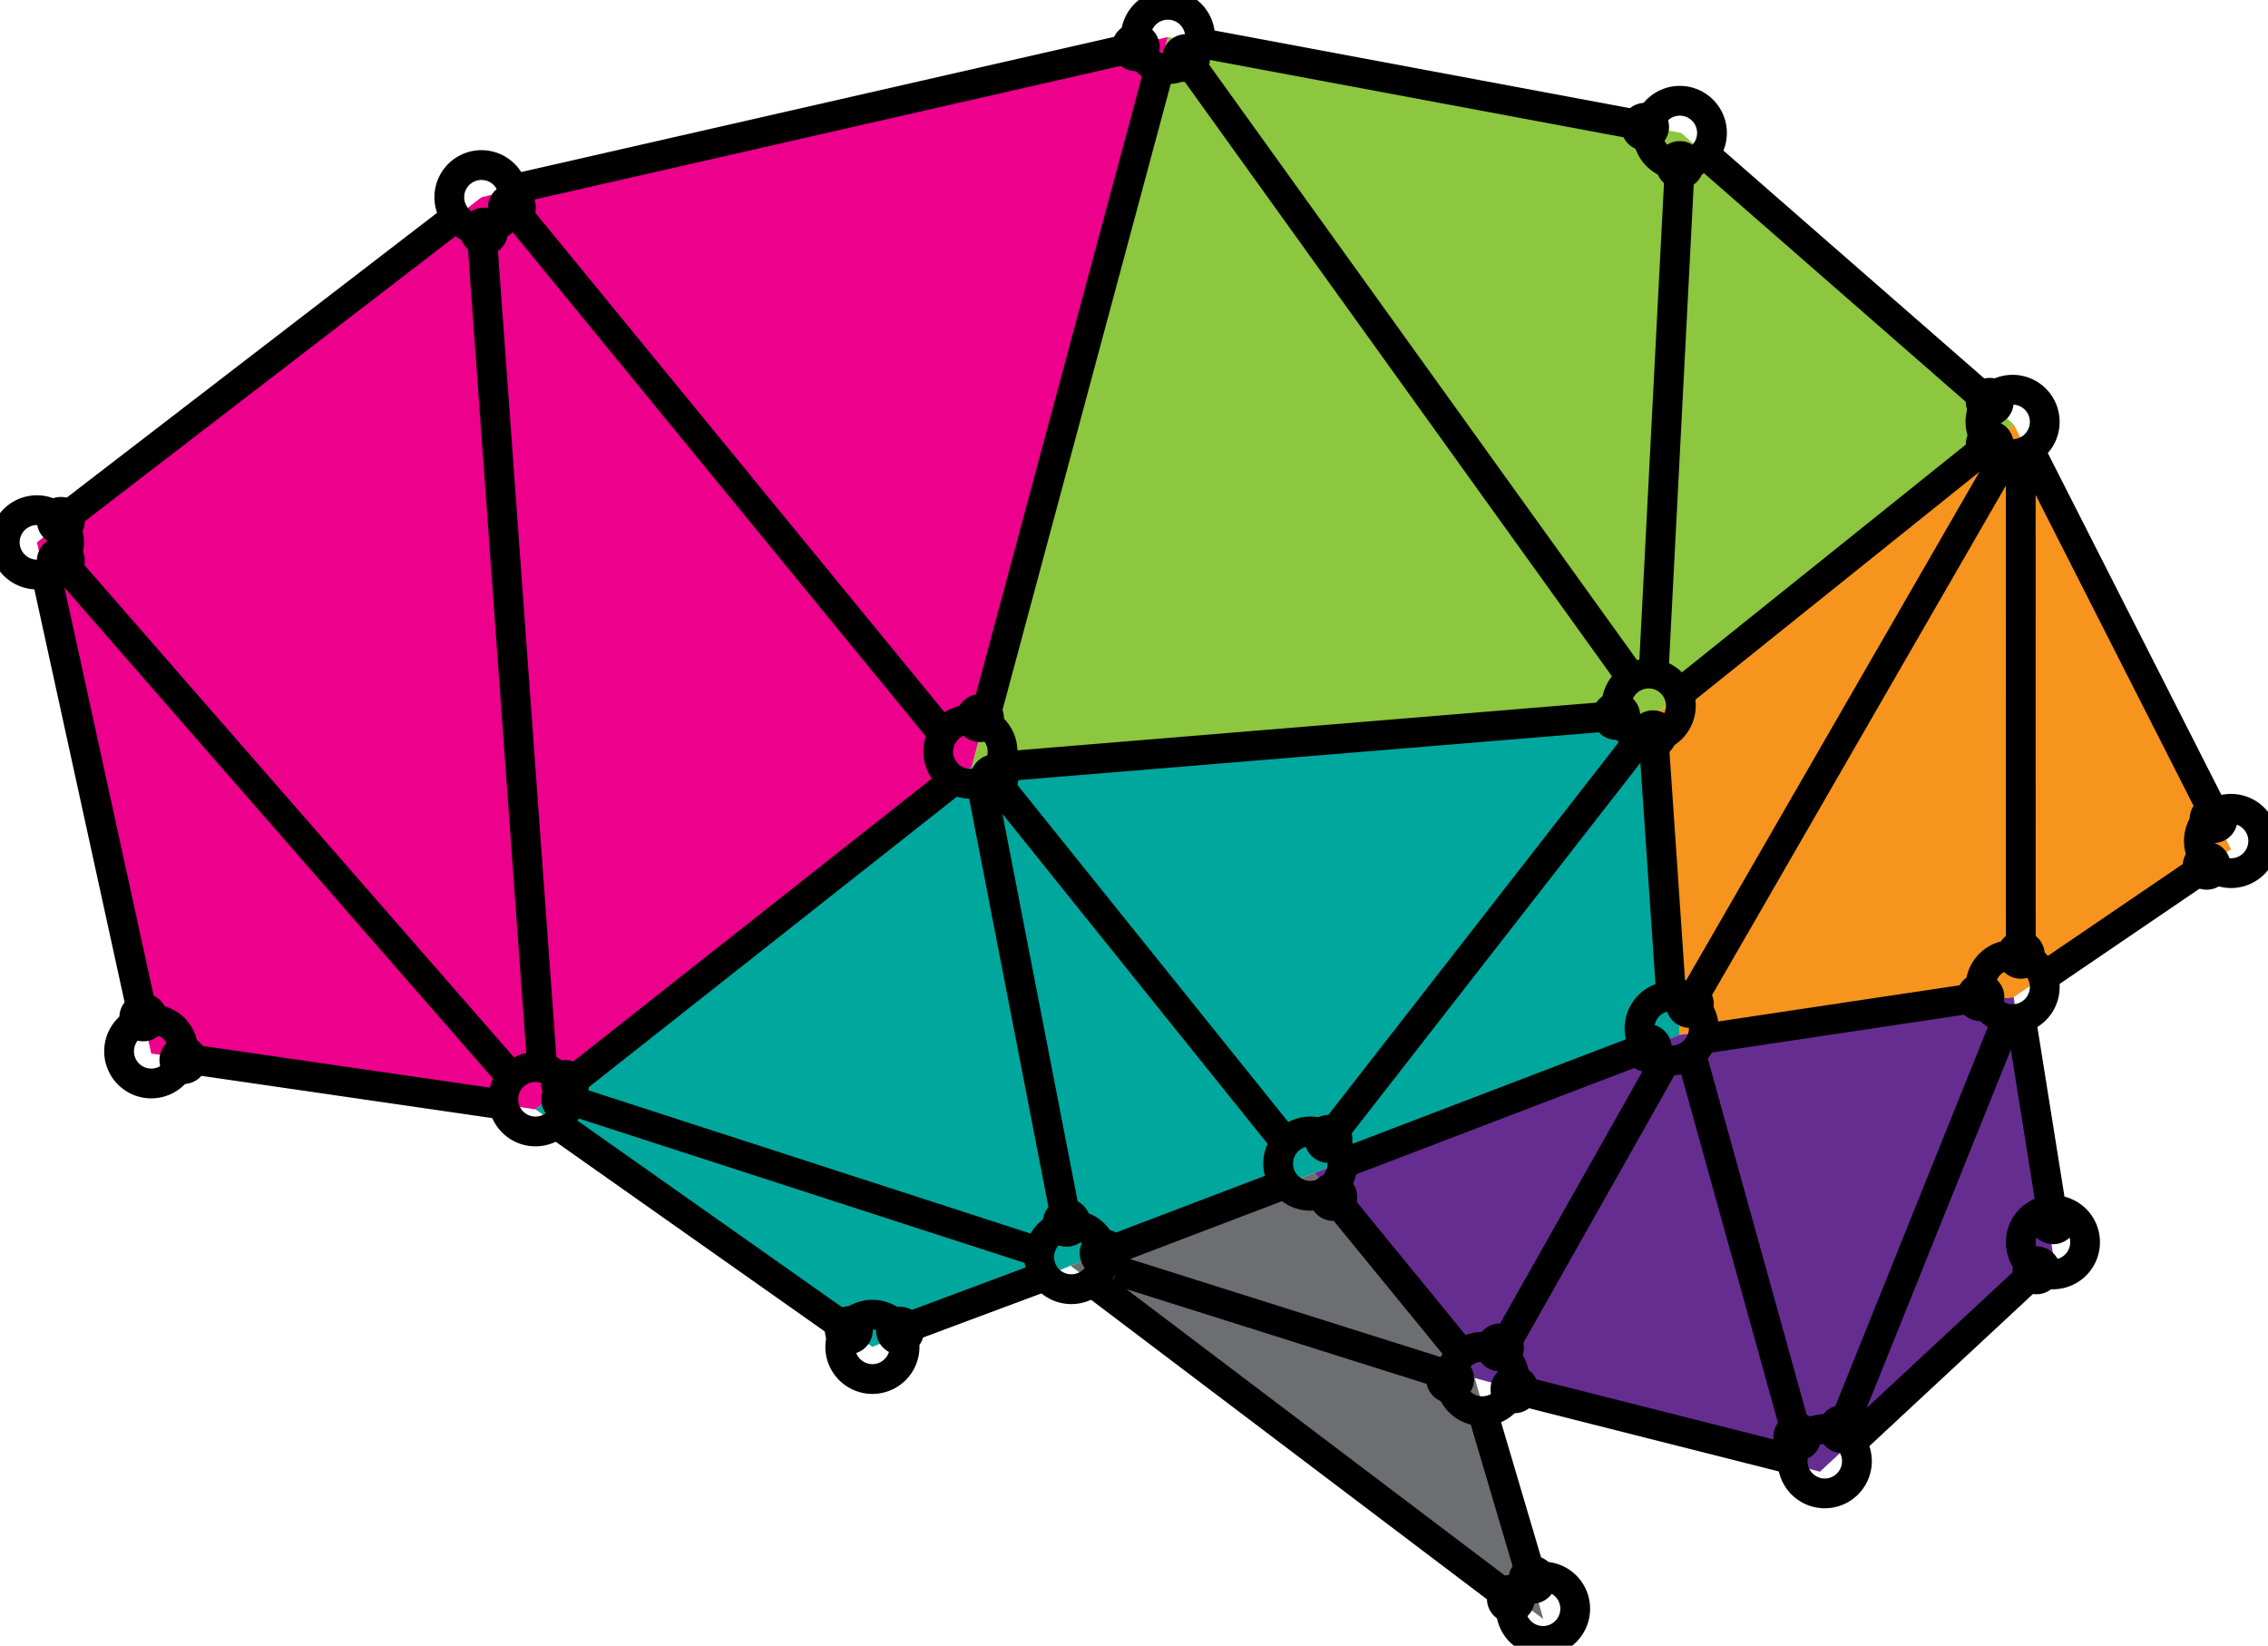 <svg xmlns="http://www.w3.org/2000/svg" width="533.25" height="386.85" viewBox="0 0 533.25 386.85">
  <defs>
    <style>
      .cls-1 {
        fill: #ec008c;
      }

      .cls-1, .cls-2, .cls-3, .cls-4, .cls-5, .cls-6, .cls-9 {
        fill-rule: evenodd;
      }

      .cls-2 {
        fill: #8dc63f;
      }

      .cls-3 {
        fill: #f7941d;
      }

      .cls-4 {
        fill: #00a79d;
      }

      .cls-5 {
        fill: #6d6e71;
      }

      .cls-6 {
        fill: #662d91;
      }

      .cls-7 {
        fill: none;
        stroke: #000;
        stroke-miterlimit: 8;
        stroke-width: 7px;
      }
    </style>
  </defs>
  <title>v1</title>
  <g id="Layer_5" data-name="Layer 5">
    <polyline class="cls-1" points="228.49 180.25 274.61 8.69 113.2 46.37 8.69 127.48 35.56 247.65 125.92 260.78"/>
    <polygon class="cls-2" points="473.45 99.75 395.29 31.25 274.61 8.69 228.49 180.25 388.79 168.28 473.45 99.75"/>
    <polyline class="cls-3" points="473.45 99.75 524.57 199.63 473.45 234.41 394.96 243.24 388.79 168.28"/>
    <polygon class="cls-4" points="388.79 168.28 394.96 243.24 309.08 275.7 251.7 297.54 205.13 316.61 125.92 260.78 228.49 180.25 388.79 168.28"/>
    <polyline class="cls-5" points="251.7 297.54 362.86 380.59 346.74 323.94 309.08 275.7"/>
    <polygon class="cls-6" points="309.08 275.7 394.96 243.24 473.45 234.41 482.74 294.98 427.9 345.96 346.74 323.94 309.08 275.7"/>
  </g>
  <g id="Layer_2" data-name="Layer 2">
    <path class="cls-7" d="M31.79,355.13a7.56,7.56,0,1,1,7.56,7.56,7.56,7.56,0,0,1-7.56-7.56Z" transform="translate(-30.67 -227.64)"/>
    <path class="cls-7" d="M58.67,474.77a7.56,7.56,0,1,1,7.56,7.56,7.56,7.56,0,0,1-7.56-7.56Z" transform="translate(-30.67 -227.64)"/>
    <path class="cls-7" d="M149,486.05a7.56,7.56,0,1,1,7.56,7.56,7.56,7.56,0,0,1-7.56-7.56Z" transform="translate(-30.67 -227.64)"/>
    <path class="cls-7" d="M228.23,544.25a7.56,7.56,0,1,1,7.56,7.56,7.56,7.56,0,0,1-7.56-7.56Z" transform="translate(-30.67 -227.64)"/>
    <path class="cls-7" d="M275,523.13a7.56,7.56,0,1,1,7.56,7.56,7.56,7.56,0,0,1-7.56-7.56Z" transform="translate(-30.67 -227.64)"/>
    <path class="cls-7" d="M385.91,605.81a7.56,7.56,0,1,1,7.56,7.56,7.56,7.56,0,0,1-7.56-7.56Z" transform="translate(-30.67 -227.64)"/>
    <path class="cls-7" d="M331.19,501.17a7.56,7.56,0,1,1,7.56,7.56,7.56,7.56,0,0,1-7.56-7.56Z" transform="translate(-30.67 -227.64)"/>
    <path class="cls-7" d="M371.63,551.81a7.56,7.56,0,1,1,7.56,7.56,7.56,7.56,0,0,1-7.56-7.56Z" transform="translate(-30.67 -227.64)"/>
    <path class="cls-7" d="M452.15,571.13a7.56,7.56,0,1,1,7.56,7.56,7.56,7.56,0,0,1-7.56-7.56Z" transform="translate(-30.67 -227.64)"/>
    <path class="cls-7" d="M505.79,519.65a7.56,7.56,0,1,1,7.56,7.56,7.56,7.56,0,0,1-7.56-7.56Z" transform="translate(-30.67 -227.64)"/>
    <path class="cls-7" d="M496.31,459.65a7.56,7.56,0,1,1,7.56,7.56,7.56,7.56,0,0,1-7.56-7.56Z" transform="translate(-30.67 -227.64)"/>
    <path class="cls-7" d="M547.67,425.33a7.56,7.56,0,1,1,7.56,7.56,7.56,7.56,0,0,1-7.56-7.56Z" transform="translate(-30.67 -227.64)"/>
    <path class="cls-7" d="M496.31,326.81a7.56,7.56,0,1,1,7.56,7.56,7.56,7.56,0,0,1-7.56-7.56Z" transform="translate(-30.67 -227.64)"/>
    <path class="cls-7" d="M297.71,236.33a7.56,7.56,0,1,1,7.56,7.56,7.56,7.56,0,0,1-7.56-7.56Z" transform="translate(-30.67 -227.64)"/>
    <path class="cls-7" d="M136.31,274a7.56,7.56,0,1,1,7.56,7.56,7.56,7.56,0,0,1-7.56-7.56Z" transform="translate(-30.67 -227.64)"/>
    <path class="cls-7" d="M418.07,258.89a7.56,7.56,0,1,1,7.56,7.56,7.56,7.56,0,0,1-7.56-7.56Z" transform="translate(-30.67 -227.64)"/>
    <path class="cls-7" d="M251.27,404.33a7.56,7.56,0,1,1,7.56,7.56,7.56,7.56,0,0,1-7.56-7.56Z" transform="translate(-30.67 -227.64)"/>
    <path class="cls-7" d="M410.75,393.53a7.56,7.56,0,1,1,7.56,7.56,7.56,7.56,0,0,1-7.56-7.56Z" transform="translate(-30.67 -227.64)"/>
    <path class="cls-7" d="M416.15,469.37a7.56,7.56,0,1,1,7.56,7.56,7.56,7.56,0,0,1-7.56-7.56Z" transform="translate(-30.67 -227.64)"/>
  </g>
  <g id="Layer_3" data-name="Layer 3">
    <path class="cls-9" d="M348.64,495.4A5.63,5.63,0,1,0,343,501a5.63,5.63,0,0,0,5.63-5.62Z" transform="translate(-30.67 -227.64)"/>
    <line class="cls-7" x1="385.46" y1="173.91" x2="312.34" y2="267.75"/>
    <path class="cls-9" d="M258.83,410.6a5.63,5.63,0,1,1,5.63,5.63,5.63,5.63,0,0,1-5.63-5.63Z" transform="translate(-30.67 -227.64)"/>
    <line class="cls-7" x1="232.43" y1="181.67" x2="301.67" y2="267.82"/>
    <path class="cls-9" d="M447.63,565.41a5.63,5.63,0,1,1,5.63,5.62,5.63,5.63,0,0,1-5.63-5.62Z" transform="translate(-30.67 -227.64)"/>
    <line class="cls-7" x1="397.31" y1="246.71" x2="422.59" y2="337.76"/>
    <path class="cls-9" d="M469.41,563.57a5.63,5.63,0,1,0-5.63,5.62,5.63,5.63,0,0,0,5.63-5.62Z" transform="translate(-30.67 -227.64)"/>
    <line class="cls-7" x1="472.07" y1="239.15" x2="433.12" y2="335.93"/>
    <path class="cls-9" d="M377.71,544.4a5.63,5.63,0,1,0,5.62-5.63,5.62,5.62,0,0,0-5.62,5.63Z" transform="translate(-30.67 -227.64)"/>
    <line class="cls-7" x1="352.66" y1="318.32" x2="391.87" y2="248.87"/>
    <path class="cls-9" d="M275.83,515.07a5.63,5.63,0,1,1,5.63,5.63,5.62,5.62,0,0,1-5.63-5.63Z" transform="translate(-30.67 -227.64)"/>
    <line class="cls-7" x1="230.67" y1="183.81" x2="250.79" y2="287.43"/>
    <path class="cls-9" d="M157.93,486.05a5.63,5.63,0,1,1,5.63,5.62,5.63,5.63,0,0,1-5.63-5.62Z" transform="translate(-30.67 -227.64)"/>
    <line class="cls-7" x1="133.48" y1="258.41" x2="245.17" y2="294.58"/>
    <path class="cls-9" d="M303.91,241.31a5.63,5.63,0,1,1,5.62,5.62,5.62,5.62,0,0,1-5.62-5.62Z" transform="translate(-30.67 -227.64)"/>
    <line class="cls-7" x1="278.87" y1="13.67" x2="383.67" y2="159.47"/>
    <path class="cls-9" d="M433.6,463.64a5.63,5.63,0,1,0-5.63,5.62,5.63,5.63,0,0,0,5.63-5.62Z" transform="translate(-30.67 -227.64)"/>
    <line class="cls-7" x1="472.1" y1="106.31" x2="397.3" y2="235.99"/>
    <path class="cls-9" d="M545.5,420.18a5.63,5.63,0,1,1,5.62,5.63,5.62,5.62,0,0,1-5.62-5.63Z" transform="translate(-30.67 -227.64)"/>
    <line class="cls-7" x1="477.11" y1="105.63" x2="520.46" y2="190.98"/>
    <path class="cls-9" d="M555.14,431.16a5.63,5.63,0,1,0-5.62,5.62,5.63,5.63,0,0,0,5.62-5.62Z" transform="translate(-30.67 -227.64)"/>
    <line class="cls-7" x1="518.85" y1="203.51" x2="480.76" y2="229.43"/>
    <path class="cls-9" d="M507.78,514.49a5.63,5.63,0,1,1,5.63,5.62,5.63,5.63,0,0,1-5.63-5.62Z" transform="translate(-30.67 -227.64)"/>
    <line class="cls-7" x1="475.12" y1="239.15" x2="482.74" y2="286.84"/>
    <path class="cls-9" d="M515.12,526.26a5.63,5.63,0,1,0-5.62,5.62,5.63,5.63,0,0,0,5.62-5.62Z" transform="translate(-30.67 -227.64)"/>
    <line class="cls-7" x1="478.83" y1="298.62" x2="435.23" y2="339.15"/>
    <path class="cls-9" d="M392.38,554.21a5.63,5.63,0,1,1-5.63-5.63,5.63,5.63,0,0,1,5.63,5.63Z" transform="translate(-30.67 -227.64)"/>
    <line class="cls-7" x1="422.59" y1="343.39" x2="356.08" y2="326.57"/>
    <path class="cls-9" d="M349.78,509a5.63,5.63,0,1,1-5.63-5.63,5.63,5.63,0,0,1,5.63,5.63Z" transform="translate(-30.67 -227.64)"/>
    <line class="cls-7" x1="343.73" y1="318.32" x2="313.48" y2="281.33"/>
    <path class="cls-9" d="M385.33,599a5.63,5.63,0,1,1,5.63,5.62,5.63,5.63,0,0,1-5.63-5.62Z" transform="translate(-30.67 -227.64)"/>
    <line class="cls-7" x1="348.52" y1="331.73" x2="360.16" y2="371.09"/>
    <path class="cls-9" d="M391.54,603.47a5.63,5.63,0,1,1-5.63-5.63,5.63,5.63,0,0,1,5.63,5.63Z" transform="translate(-30.67 -227.64)"/>
    <line class="cls-7" x1="355.24" y1="375.82" x2="256.74" y2="301.31"/>
    <path class="cls-9" d="M247.93,540.46a5.63,5.63,0,1,0-5.63,5.63,5.63,5.63,0,0,0,5.63-5.63Z" transform="translate(-30.67 -227.64)"/>
    <line class="cls-7" x1="246.13" y1="299.82" x2="211.27" y2="312.82"/>
    <path class="cls-9" d="M235.87,540.33a5.63,5.63,0,1,1-5.63-5.62,5.63,5.63,0,0,1,5.63,5.62Z" transform="translate(-30.67 -227.64)"/>
    <line class="cls-7" x1="199.57" y1="312.69" x2="130.78" y2="264.2"/>
    <path class="cls-9" d="M79.42,476.82a5.63,5.63,0,1,1-5.63-5.62,5.63,5.63,0,0,1,5.63,5.62Z" transform="translate(-30.67 -227.64)"/>
    <line class="cls-7" x1="118.48" y1="259.7" x2="43.92" y2="248.87"/>
    <path class="cls-9" d="M70,466.79a5.63,5.63,0,1,1-5.62-5.63A5.61,5.61,0,0,1,70,466.79Z" transform="translate(-30.67 -227.64)"/>
    <line class="cls-7" x1="33.69" y1="239.29" x2="10.83" y2="134.73"/>
    <path class="cls-9" d="M39.35,350.09A5.63,5.63,0,1,0,45,344.46a5.63,5.63,0,0,0-5.63,5.63Z" transform="translate(-30.67 -227.64)"/>
    <line class="cls-7" x1="14.31" y1="122.45" x2="107.24" y2="51"/>
    <path class="cls-9" d="M292.08,238.73a5.63,5.63,0,1,0,5.63-5.63,5.63,5.63,0,0,0-5.63,5.63Z" transform="translate(-30.67 -227.64)"/>
    <line class="cls-7" x1="120.77" y1="44.43" x2="267.04" y2="11.09"/>
    <path class="cls-9" d="M411.83,257.46a5.63,5.63,0,1,1,5.63,5.62,5.63,5.63,0,0,1-5.63-5.62Z" transform="translate(-30.67 -227.64)"/>
    <line class="cls-7" x1="282.16" y1="10.1" x2="387.64" y2="29.82"/>
    <path class="cls-9" d="M492.87,322.11a5.63,5.63,0,1,1,5.62,5.62,5.63,5.63,0,0,1-5.62-5.62Z" transform="translate(-30.67 -227.64)"/>
    <line class="cls-7" x1="400.71" y1="36.12" x2="468.36" y2="95.2"/>
    <path class="cls-9" d="M266.72,396.45a5.63,5.63,0,1,0-5.63,5.63,5.63,5.63,0,0,0,5.63-5.63Z" transform="translate(-30.67 -227.64)"/>
    <line class="cls-7" x1="272.67" y1="15.9" x2="231.48" y2="169.13"/>
    <path class="cls-9" d="M157.93,482.45a5.63,5.63,0,1,0,5.63-5.63,5.63,5.63,0,0,0-5.63,5.63Z" transform="translate(-30.67 -227.64)"/>
    <line class="cls-7" x1="132.89" y1="255.47" x2="224.8" y2="182.96"/>
    <path class="cls-9" d="M405.06,395.93a5.63,5.63,0,1,0,5.62-5.63,5.62,5.62,0,0,0-5.62,5.63Z" transform="translate(-30.67 -227.64)"/>
    <line class="cls-7" x1="234.83" y1="180.25" x2="380.01" y2="168.29"/>
    <path class="cls-9" d="M492.87,332.12a5.63,5.63,0,1,0,5.62-5.63,5.62,5.62,0,0,0-5.62,5.63Z" transform="translate(-30.67 -227.64)"/>
    <line class="cls-7" x1="395.29" y1="162.66" x2="467.83" y2="104.48"/>
    <path class="cls-9" d="M413.7,400.26a5.63,5.63,0,1,1,5.63,5.63,5.63,5.63,0,0,1-5.63-5.63Z" transform="translate(-30.67 -227.64)"/>
    <line class="cls-7" x1="388.79" y1="173.35" x2="393.1" y2="236.62"/>
    <path class="cls-9" d="M490.67,462.05a5.63,5.63,0,1,0,5.62-5.63,5.62,5.62,0,0,0-5.62,5.63Z" transform="translate(-30.67 -227.64)"/>
    <line class="cls-7" x1="400.6" y1="244.16" x2="465.63" y2="234.41"/>
    <path class="cls-9" d="M412.45,474a5.63,5.63,0,1,0,5.62-5.62,5.62,5.62,0,0,0-5.62,5.62Z" transform="translate(-30.67 -227.64)"/>
    <line class="cls-7" x1="315.64" y1="273.53" x2="386.79" y2="246.33"/>
    <path class="cls-9" d="M284.53,522.22a5.63,5.63,0,1,0,5.62-5.63,5.61,5.61,0,0,0-5.62,5.63Z" transform="translate(-30.67 -227.64)"/>
    <line class="cls-7" x1="259.48" y1="294.58" x2="301.67" y2="278.52"/>
    <path class="cls-9" d="M145.39,276.47a5.63,5.63,0,1,1,5.62,5.62,5.63,5.63,0,0,1-5.62-5.62Z" transform="translate(-30.67 -227.64)"/>
    <line class="cls-7" x1="120.35" y1="48.82" x2="221.8" y2="172.62"/>
    <path class="cls-9" d="M39.35,359.46A5.63,5.63,0,1,1,45,365.09a5.63,5.63,0,0,1-5.63-5.63Z" transform="translate(-30.67 -227.64)"/>
    <line class="cls-7" x1="14.31" y1="131.82" x2="120.35" y2="253.31"/>
    <path class="cls-9" d="M138.83,282.09a5.63,5.63,0,1,1,5.63,5.63,5.63,5.63,0,0,1-5.63-5.63Z" transform="translate(-30.67 -227.64)"/>
    <line class="cls-7" x1="113.2" y1="53.93" x2="127.49" y2="251.01"/>
    <path class="cls-9" d="M431.26,266.45a5.63,5.63,0,1,0-5.63,5.62,5.63,5.63,0,0,0,5.63-5.62Z" transform="translate(-30.67 -227.64)"/>
    <line class="cls-7" x1="394.96" y1="38.81" x2="388.79" y2="158.33"/>
    <path class="cls-9" d="M500.17,452.09a5.63,5.63,0,1,1,5.62,5.62,5.62,5.62,0,0,1-5.62-5.62Z" transform="translate(-30.67 -227.64)"/>
    <line class="cls-7" x1="475.12" y1="105.91" x2="475.13" y2="223.62"/>
    <path class="cls-9" d="M366,551.82a5.63,5.63,0,1,1,5.62,5.63,5.62,5.62,0,0,1-5.62-5.63Z" transform="translate(-30.67 -227.64)"/>
    <line class="cls-7" x1="262.47" y1="298.62" x2="340.96" y2="323.39"/>
  </g>
</svg>
